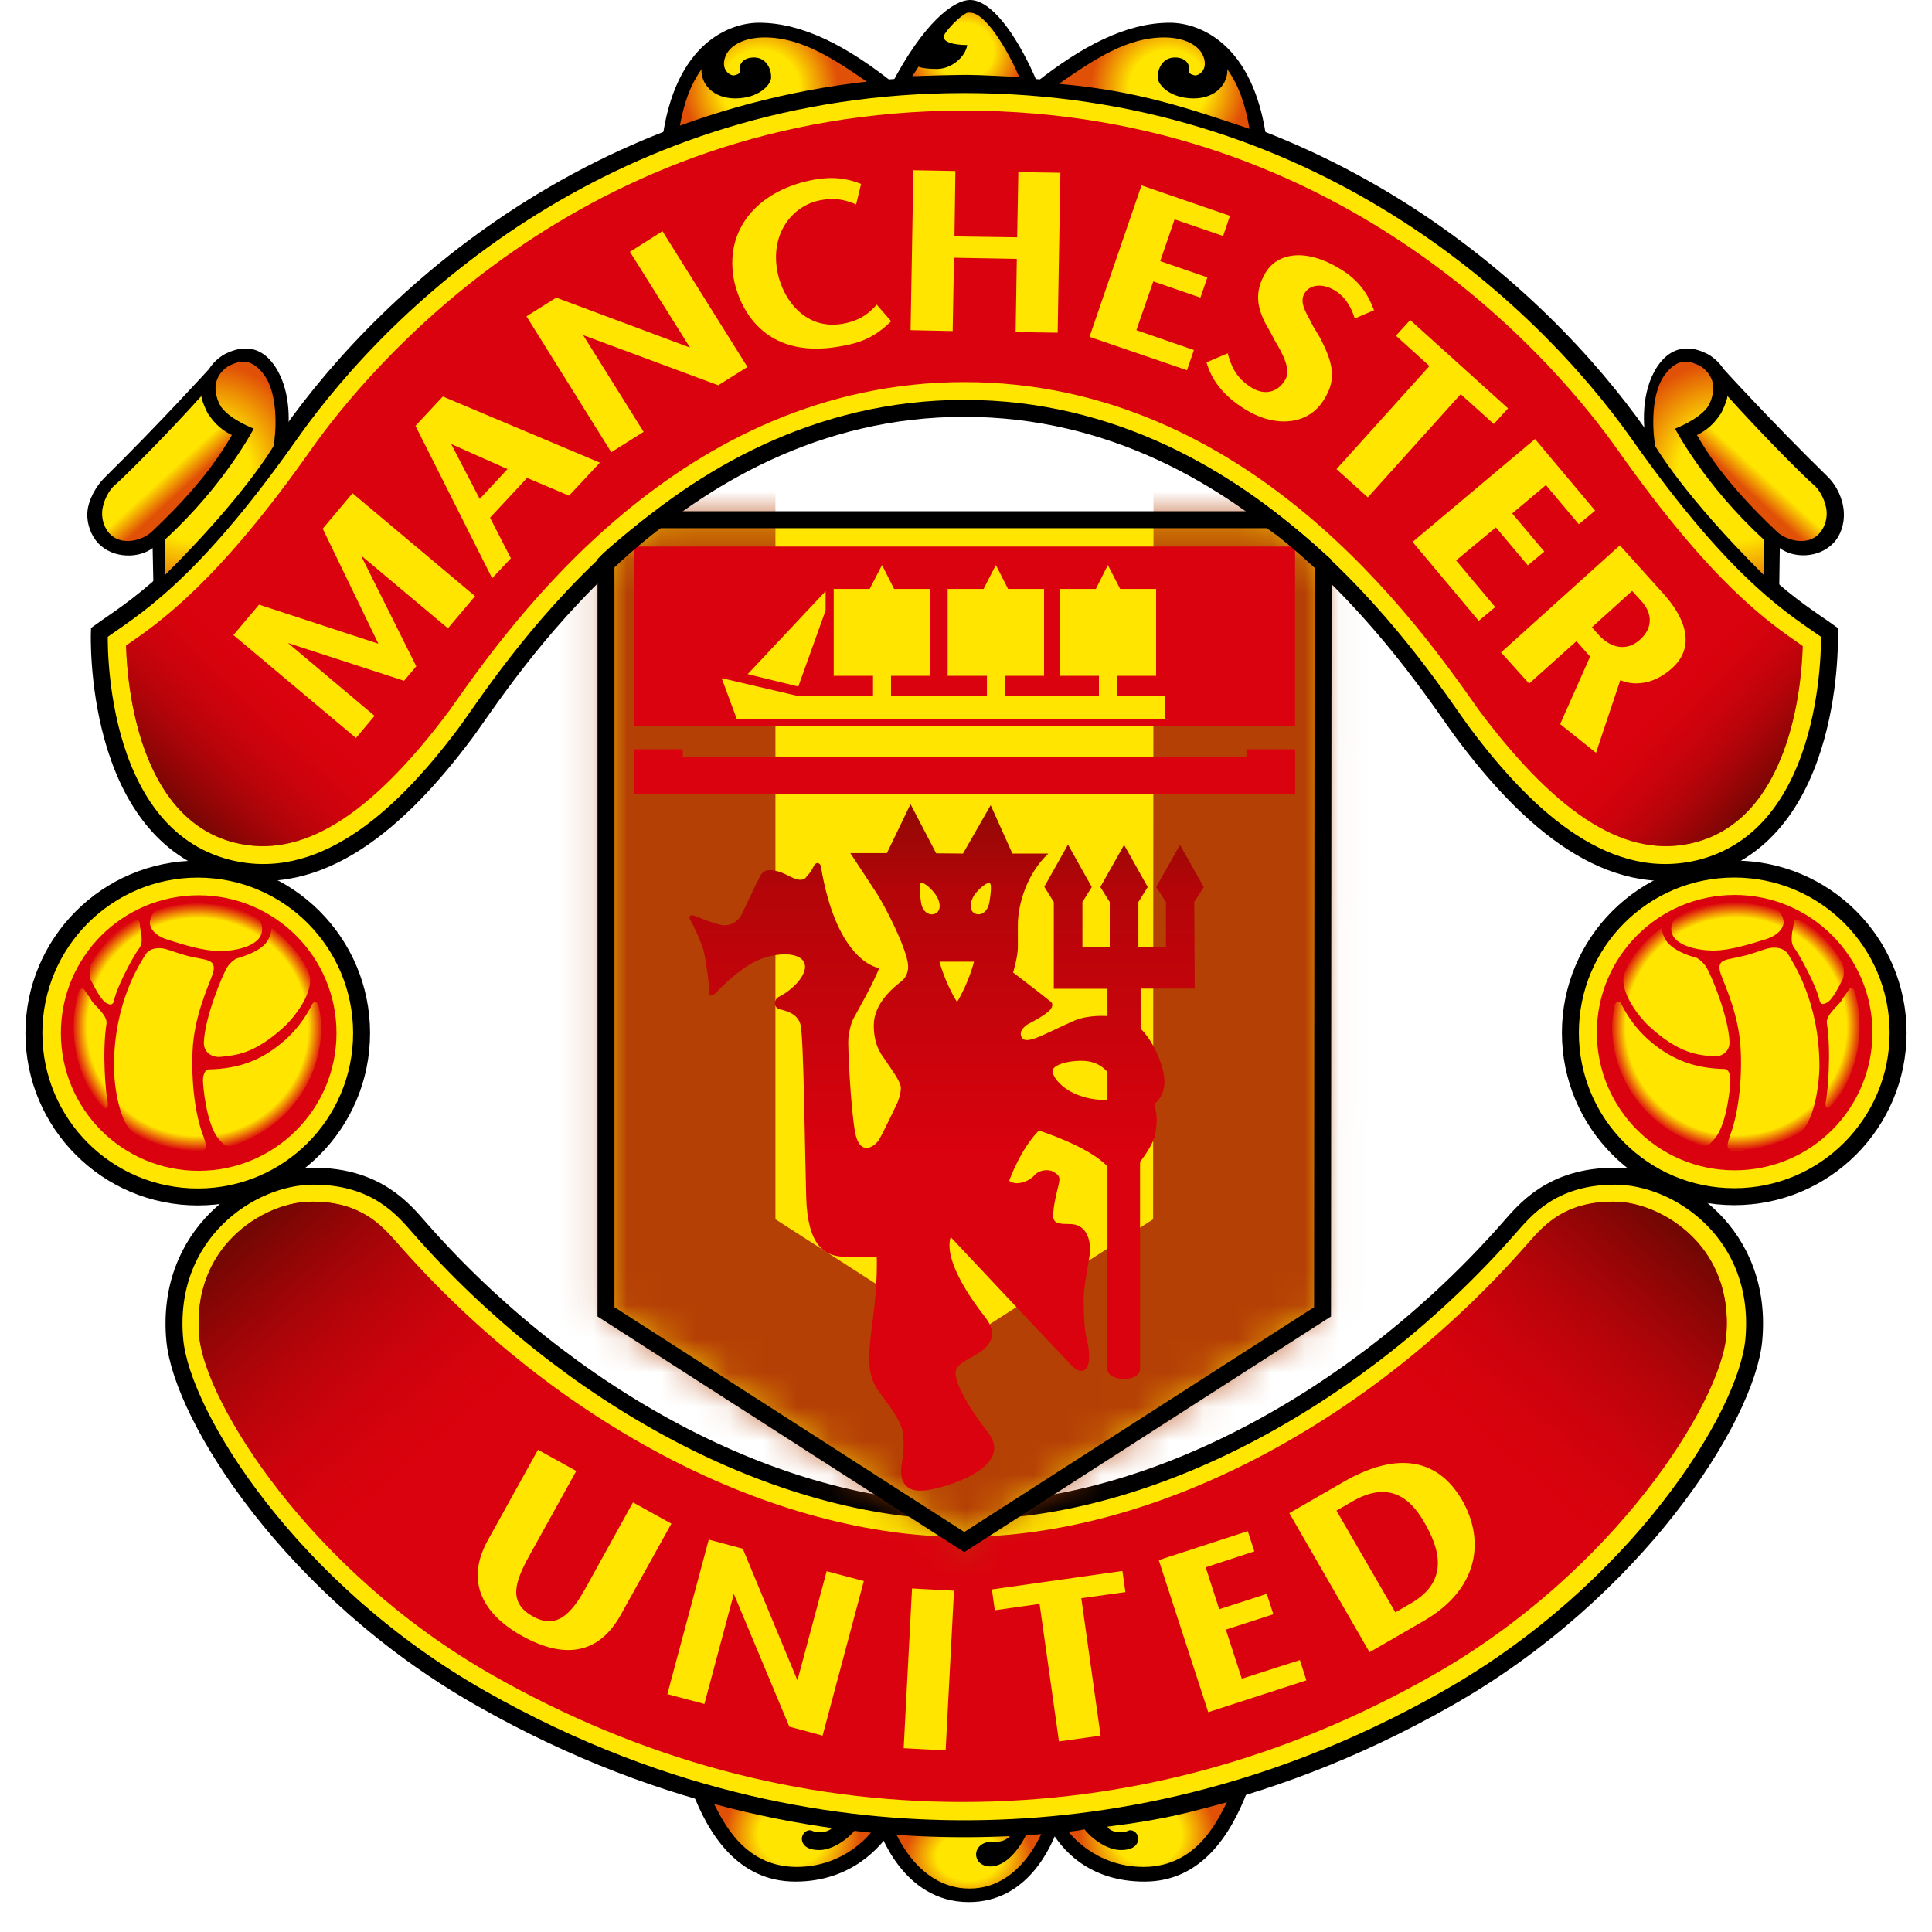 <svg width="57" height="57" viewBox="0 0 57 57" fill="none" xmlns="http://www.w3.org/2000/svg">
<path d="M31.246 53.845C31.022 54.503 30.308 56.118 28.582 56.118C26.618 56.118 25.937 53.993 25.904 53.903L25.846 53.702C25.846 53.702 27.537 53.843 28.469 53.843C29.398 53.843 30.99 53.751 31.248 53.702L31.246 53.845Z" fill="black"/>
<path d="M36.399 52.797L36.802 52.849C36.321 54.105 35.458 55.513 33.766 55.513C32.115 55.513 31.301 54.557 30.96 53.919L30.672 53.742C30.672 53.742 33.515 53.651 36.399 52.797Z" fill="black"/>
<path d="M20.824 52.797L20.421 52.849C20.899 54.105 21.767 55.513 23.464 55.513C25.105 55.513 25.99 54.507 26.355 53.919L26.55 53.742C26.55 53.742 23.712 53.651 20.824 52.797Z" fill="black"/>
<path d="M29.96 53.979C29.692 54.362 29.512 54.343 29.195 54.343C29.031 54.343 28.795 54.475 28.798 54.718C28.805 54.91 28.961 55.066 29.218 55.066C29.802 55.066 30.25 54.256 30.368 53.911C30.368 53.911 30.711 53.897 30.81 53.886C30.81 53.886 30.198 55.718 28.603 55.718C27.006 55.718 26.355 53.908 26.355 53.908C26.355 53.908 27.701 53.99 28.468 53.99C29.238 53.99 29.729 53.983 29.96 53.979Z" fill="url(#paint0_radial_62_156)"/>
<path d="M21.041 53.172C22.078 53.447 22.82 53.679 24.568 53.891C24.568 53.891 24.512 54.068 24.132 54.054C23.987 54.044 23.967 54.008 23.917 54C23.805 53.979 23.642 54.093 23.658 54.282C23.676 54.416 23.787 54.582 24.175 54.582C24.563 54.582 25.015 54.266 25.244 53.971C25.244 53.971 25.475 54.025 25.717 54.037C25.717 54.037 24.97 55.08 23.502 55.08C21.891 55.08 21.291 53.634 21.041 53.172Z" fill="url(#paint1_radial_62_156)"/>
<path d="M28.449 44.585C34.014 44.585 40.179 41.169 44.508 36.245C44.98 35.712 45.769 34.701 47.649 34.701C49.532 34.701 52.035 36.417 51.742 39.541C51.524 41.816 48.272 46.949 42.705 50.106C37.139 53.276 32.011 53.954 28.449 53.954C24.884 53.954 19.761 53.276 14.192 50.106C8.625 46.949 5.374 41.816 5.157 39.541C4.864 36.417 7.368 34.701 9.247 34.701C11.132 34.701 11.925 35.712 12.394 36.245C16.717 41.169 22.885 44.585 28.449 44.585Z" fill="#FFE500" stroke="black" stroke-width="0.5" stroke-miterlimit="3.863"/>
<path d="M28.402 45.342C22.802 45.342 16.43 42.038 11.737 36.693C11.259 36.15 10.651 35.452 9.204 35.452C8.359 35.452 7.4 35.904 6.765 36.604C6.286 37.124 5.75 38.041 5.879 39.446C6.065 41.366 9.107 46.335 14.53 49.421C18.901 51.908 23.569 53.164 28.402 53.164C33.24 53.164 37.907 51.908 42.278 49.421C47.699 46.335 50.747 41.366 50.926 39.446C51.06 38.041 50.52 37.124 50.047 36.604C49.409 35.904 48.448 35.452 47.607 35.452C46.153 35.452 45.546 36.15 45.073 36.693C40.382 42.038 34.002 45.342 28.402 45.342Z" fill="#DA020E"/>
<path d="M52.491 17.467L52.51 16.169C52.91 16.475 53.662 16.48 54.102 16.011C54.302 15.797 54.416 15.466 54.4 15.126C54.381 14.742 54.206 14.343 53.92 14.062C52.295 12.474 50.852 10.889 50.852 10.889C50.703 10.653 50.469 10.482 50.334 10.424C50.136 10.329 49.428 10.006 48.889 10.825C48.403 11.566 48.475 12.612 48.569 12.994L50.092 15.07C50.614 15.732 52.084 17.139 52.491 17.467Z" fill="black"/>
<path d="M19.931 4.009C21.849 3.365 23.602 2.832 25.966 2.623L26.324 2.422C25.005 1.381 23.695 0.671 22.39 0.671C21.57 0.671 19.903 1.228 19.532 4.169L19.931 4.009Z" fill="black"/>
<path d="M36.97 4.009C35.052 3.365 33.3 2.832 30.939 2.623L30.576 2.422C31.901 1.381 33.208 0.671 34.515 0.671C35.335 0.671 36.995 1.228 37.374 4.169L36.97 4.009Z" fill="black"/>
<path d="M26.282 2.526C27.247 0.671 28.129 0 28.622 0C29.232 0 29.95 0.969 30.514 2.224L30.633 2.508L30.137 2.47C29.812 2.409 28.886 2.397 28.532 2.397C28.169 2.397 27.387 2.397 26.915 2.441L26.282 2.526Z" fill="black"/>
<path d="M18.675 44.325L17.279 46.85C16.857 47.609 16.422 48.091 15.71 47.682C15.008 47.286 15.171 46.711 15.601 45.926L17.002 43.398L15.872 42.772L14.392 45.443C13.578 46.914 14.603 47.826 15.406 48.268C16.263 48.743 17.51 49.096 18.318 47.636L19.808 44.952L18.675 44.325ZM36.637 49.527L36.167 48.079L37.568 47.626L37.374 47.024L35.971 47.478L35.572 46.24L37.007 45.77L36.813 45.173L34.187 46.028L35.647 50.515L38.542 49.576L38.351 48.977L36.637 49.527ZM39.638 43.72L38.039 44.642L40.406 48.746L41.998 47.826C43.644 46.877 43.8 45.439 43.152 44.286C42.372 42.917 41.085 42.886 39.638 43.72ZM42.053 44.969C42.653 46.02 42.531 46.786 41.608 47.314L41.168 47.57L39.43 44.568L39.903 44.294C41.011 43.657 41.641 44.224 42.053 44.969ZM29.264 46.893L29.35 47.508L30.671 47.321L31.243 51.378L32.471 51.207L31.902 47.153L33.203 46.972L33.114 46.348L29.264 46.893ZM28.146 46.931L26.908 46.864L26.661 51.577L27.899 51.643L28.146 46.931ZM24.389 46.355L23.527 49.576L21.914 45.691L20.911 45.422L19.689 49.982L20.782 50.272L21.65 47.024L23.288 50.942L24.269 51.207L25.486 46.645L24.389 46.355Z" fill="#FFE500"/>
<path d="M17.878 16.594V38.703L28.449 45.495L39.019 38.703L39.035 16.628C38.696 16.329 37.993 15.675 37.443 15.333H19.407C18.95 15.653 18.036 16.425 17.878 16.594Z" fill="#FFE500"/>
<mask id="mask0_62_156" style="mask-type:luminance" maskUnits="userSpaceOnUse" x="17" y="15" width="23" height="31">
<path d="M17.878 16.594V38.703L28.449 45.495L39.019 38.703L39.035 16.628C38.696 16.329 37.993 15.675 37.443 15.333H19.407C18.95 15.653 18.036 16.425 17.878 16.594Z" fill="white"/>
</mask>
<g mask="url(#mask0_62_156)">
<g filter="url(#filter0_f_62_156)">
<path d="M17.878 7.614L17.878 16.594V38.703L28.449 45.495L39.019 38.703L39.035 7.648" stroke="#B54005" stroke-width="10" stroke-miterlimit="3.863"/>
</g>
</g>
<path d="M32.674 32.457V31.635C32.674 31.635 32.456 31.297 31.914 31.297C31.375 31.297 31.052 31.46 31.052 31.596C31.052 31.818 31.535 32.457 32.674 32.457ZM28.411 25.183L29.228 23.756L29.869 25.183H30.929C30.291 25.781 30.03 26.687 30.03 27.291V27.95C30.03 28.229 29.89 28.692 29.89 28.692C29.89 28.692 30.81 29.393 30.952 29.515C31.011 29.562 31.075 29.59 31.033 29.712C30.96 29.917 30.334 30.199 30.271 30.252C30.129 30.378 30.092 30.453 30.129 30.577C30.174 30.697 30.291 30.719 30.531 30.634C30.773 30.556 31.274 30.293 31.694 30.113C32.113 29.931 32.674 29.977 32.674 29.977V29.172H31.09V26.613L30.81 26.162L31.509 24.918L32.211 26.17L31.935 26.613V27.95H32.741V26.613L32.463 26.17L33.164 24.927L33.862 26.17L33.586 26.613V27.95H34.398V26.613L34.111 26.17L34.814 24.927L35.515 26.17L35.235 26.613L35.248 29.168H33.652V30.35C34.014 30.69 34.356 31.46 34.356 31.913C34.356 32.377 34.053 32.574 34.053 32.574C34.155 32.938 34.135 33.09 34.092 33.42C34.053 33.755 33.635 34.278 33.635 34.278V40.385C33.635 40.8 32.674 40.759 32.674 40.404V34.416C32.13 33.821 30.65 33.354 30.65 33.354C30.107 33.897 29.773 34.839 29.773 34.839C30.009 35.004 30.376 34.839 30.514 34.679C30.65 34.519 30.929 34.477 31.09 34.578C31.248 34.679 31.287 34.718 31.233 34.953C31.171 35.202 31.072 35.598 31.072 35.876C31.072 36.16 31.392 36.096 31.631 36.117C32.113 36.16 32.192 36.699 32.152 37C32.113 37.302 31.971 37.944 31.971 38.343C31.971 38.738 31.993 39.137 32.032 39.364C32.074 39.582 32.152 39.823 32.13 40.105C32.106 40.485 31.872 40.545 31.631 40.302C31.392 40.062 28.047 36.497 28.047 36.497C27.825 37.222 28.751 38.459 29.049 38.84C29.35 39.222 29.33 39.503 29.067 39.764C28.809 40.023 28.308 40.161 28.209 40.404C28.107 40.64 28.449 41.366 29.152 42.266C29.853 43.165 28.348 43.769 27.45 43.948C26.545 44.126 26.545 43.505 26.608 43.165C26.668 42.828 26.668 42.623 26.646 42.327C26.626 42.025 26.35 41.607 25.966 41.107C25.586 40.604 25.586 40.147 25.744 38.982C25.904 37.82 25.866 37.078 25.866 37.078C25.866 37.078 25.465 37.095 24.884 37.078C24.306 37.056 23.826 36.721 23.785 35.318C23.745 33.919 23.712 30.577 23.617 30.227C23.524 29.881 23.149 29.817 22.991 29.771C22.827 29.73 22.819 29.493 22.978 29.409C23.396 29.205 23.897 28.692 23.712 28.373C23.524 28.053 22.788 28.119 22.295 28.36C21.801 28.599 21.28 29.124 21.146 29.267C21.016 29.409 20.904 29.409 20.918 29.256C20.935 29.093 20.827 28.328 20.763 28.064C20.693 27.796 20.454 27.291 20.373 27.158C20.294 27.023 20.373 26.971 20.508 27.023C20.638 27.077 20.935 27.2 21.213 27.274C21.495 27.359 21.763 27.221 21.891 26.958C22.024 26.687 22.285 26.116 22.419 25.861C22.55 25.608 22.762 25.665 22.936 25.704C23.109 25.744 23.269 25.851 23.429 25.915C23.588 25.981 23.72 25.968 23.777 25.887C23.831 25.81 23.897 25.781 23.993 25.582C24.086 25.382 24.203 25.477 24.218 25.557C24.695 28.429 25.94 28.561 25.94 28.561C25.753 29.039 25.314 29.802 25.211 29.994C25.098 30.174 25.057 30.43 25.029 30.629C25.008 30.827 25.098 32.724 25.231 33.42C25.366 34.116 25.791 33.845 25.93 33.632C26.058 33.42 26.475 32.537 26.475 32.537C26.475 32.537 26.578 32.296 26.578 32.097C26.578 31.896 26.232 31.46 26.153 31.324C26.07 31.186 25.779 30.921 25.779 30.252C25.779 29.586 26.379 29.124 26.595 28.949C26.809 28.774 26.809 28.531 26.779 28.385C26.686 27.869 26.138 26.785 25.875 26.37C25.606 25.956 25.086 25.169 25.086 25.169H26.167L26.863 23.724L27.62 25.176L28.411 25.183ZM28.236 29.562C28.589 28.979 28.736 28.373 28.736 28.373H27.717C27.717 28.373 27.88 28.993 28.236 29.562ZM27.174 26.623C27.215 26.921 27.437 27.035 27.606 26.948C27.774 26.855 27.745 26.613 27.62 26.42C27.501 26.231 27.252 26.019 27.176 26.051C27.098 26.083 27.147 26.447 27.174 26.623ZM29.195 26.051C29.122 26.019 28.861 26.231 28.736 26.42C28.617 26.613 28.586 26.855 28.756 26.948C28.922 27.035 29.136 26.919 29.189 26.623C29.218 26.447 29.275 26.083 29.195 26.051Z" fill="url(#paint2_linear_62_156)"/>
<path d="M18.707 22.106V23.437H38.21V22.106H36.772V22.321H20.145V22.106H18.707Z" fill="#DA020E"/>
<path d="M18.708 16.125H38.208V21.428H18.708V16.125Z" fill="#DA020E"/>
<path d="M22.059 19.889L23.552 20.255L24.358 18.009V17.441L22.059 19.889ZM34.367 21.212V20.521H32.958V19.939H34.109V17.375H33.048L32.685 16.67L32.331 17.375H31.266V19.939H32.422V20.521H29.65V19.939H30.803V17.375H29.741L29.381 16.67L29.018 17.375H27.959V19.939H29.117V20.521H26.288V19.939H27.443V17.375H26.379L26.023 16.67L25.658 17.375H24.597V19.939H25.757V20.521L23.518 20.528L21.291 20.008L21.737 21.212L34.367 21.212Z" fill="#FFE500"/>
<path d="M20.042 3.8C21.924 3.17 23.347 2.679 25.666 2.473C24.597 1.731 23.649 1.104 22.558 1.104C21.985 1.104 21.495 1.323 21.382 1.724C21.276 2.088 21.564 2.247 21.666 2.222C21.773 2.195 21.849 2.164 21.823 2.065C21.796 1.96 21.877 1.695 22.241 1.695C22.612 1.695 22.752 2.038 22.752 2.274C22.752 2.509 22.378 2.903 21.69 2.903C21.016 2.903 20.671 2.453 20.697 2.038C20.371 2.514 20.182 2.996 20.042 3.8Z" fill="url(#paint3_radial_62_156)"/>
<path d="M6.926 15.07L8.455 12.994C8.543 12.612 8.612 11.567 8.124 10.825C7.59 10.006 6.886 10.33 6.679 10.425C6.549 10.483 6.311 10.652 6.165 10.889C6.165 10.889 4.695 12.507 3.078 14.1C2.849 14.327 2.598 14.742 2.577 15.126C2.557 15.467 2.695 15.809 2.893 16.023C3.335 16.494 4.108 16.475 4.503 16.169L4.53 17.467C4.937 17.139 6.405 15.731 6.926 15.07Z" fill="black"/>
<path d="M28.449 12.048C37.153 12.048 42.106 20.219 43.187 21.653C45.107 24.216 47.457 26.296 50.181 25.609C54.182 24.585 53.974 18.658 53.974 18.658C53.008 17.963 51.363 17.088 48.364 12.836C45.427 8.669 38.78 2.495 28.449 2.495C18.116 2.495 11.47 8.669 8.54 12.836C5.538 17.088 3.887 17.963 2.931 18.658C2.931 18.658 2.715 24.585 6.719 25.609C9.441 26.296 11.79 24.216 13.713 21.653C14.79 20.219 19.746 12.048 28.449 12.048Z" fill="#FFE500" stroke="black" stroke-width="0.5" stroke-miterlimit="3.863"/>
<path d="M28.449 11.273C36.841 11.273 41.832 18.391 43.637 20.959C46.025 24.148 48.047 25.351 49.99 24.857C52.798 24.142 53.147 20.278 53.184 19.108V19.062L53.153 19.038C52.163 18.352 50.507 17.215 47.732 13.281C46.077 10.932 39.793 3.263 28.449 3.263C17.109 3.263 10.819 10.932 9.165 13.281C6.413 17.19 4.682 18.381 3.755 19.018L3.716 19.05L3.721 19.091C3.758 20.263 4.108 24.148 6.909 24.857C8.854 25.351 10.88 24.148 13.262 20.959C15.065 18.391 20.061 11.273 28.449 11.273Z" fill="#DA020E"/>
<path d="M23.89 5.326C22.35 5.652 21.336 6.787 21.668 8.326C21.862 9.158 22.603 10.687 24.949 10.188C25.6 10.064 25.952 9.805 26.293 9.479L25.866 8.988C25.705 9.167 25.464 9.428 24.925 9.54C23.79 9.78 23.115 8.861 22.947 8.069C22.697 6.894 23.381 6.085 24.154 5.918C24.706 5.796 25.041 5.946 25.253 6.028H25.26L25.404 5.427C25.032 5.277 24.585 5.178 23.89 5.326ZM36.768 12.097C37.648 12.627 38.609 12.537 39.059 11.793C39.385 11.273 39.389 10.841 38.996 10.067C38.894 9.848 38.761 9.69 38.673 9.491C38.499 9.167 38.339 8.903 38.488 8.652C38.653 8.38 39.035 8.358 39.381 8.569C39.743 8.789 39.893 9.151 39.969 9.398L40.537 9.153C40.363 8.686 40.104 8.268 39.513 7.918C38.504 7.31 37.683 7.47 37.341 8.04C36.995 8.613 37.093 9.089 37.354 9.578C37.354 9.578 37.516 9.855 37.609 10.045C37.838 10.427 38.104 10.908 37.917 11.209C37.691 11.588 37.301 11.671 36.922 11.435C36.435 11.129 36.322 10.772 36.22 10.424L35.596 10.691C35.733 11.171 36.056 11.667 36.768 12.097ZM30.044 5.078L30.009 7.002L28.16 6.975L28.187 5.045L26.948 5.022L26.865 9.741L28.107 9.768L28.146 7.604L29.999 7.638L29.964 9.798L31.204 9.816L31.285 5.097L30.044 5.078ZM47.805 20.064C47.813 20.075 48.532 20.43 49.331 19.713C49.999 19.113 49.775 18.291 49.077 17.518L47.791 16.089L44.285 19.249L45.114 20.168L46.51 18.916L46.913 19.371L46.029 21.364L47.087 22.21L47.805 20.064ZM48.431 17.739C48.759 18.104 48.765 18.536 48.383 18.873C48.011 19.215 47.537 19.137 47.176 18.741L46.966 18.506L48.153 17.433L48.431 17.739ZM42.959 16.533L44.133 15.559L45.075 16.68L45.562 16.273L44.615 15.148L45.609 14.311L46.579 15.466L47.061 15.065L45.288 12.953L41.675 15.987L43.627 18.316L44.114 17.911L42.959 16.533ZM41.605 9.442L41.184 9.904L42.173 10.799L39.43 13.842L40.355 14.674L43.095 11.63L44.072 12.51L44.492 12.048L41.605 9.442ZM33.526 9.741L34.026 8.302L35.416 8.781L35.622 8.183L34.23 7.704L34.654 6.472L36.086 6.963L36.287 6.367L33.678 5.469L32.144 9.938L35.02 10.923L35.224 10.327L33.526 9.741ZM18.585 7.429L20.357 10.254L16.411 8.781L15.533 9.333L18.035 13.342L18.988 12.741L17.204 9.887L21.191 11.367L22.052 10.828L19.545 6.821L18.585 7.429ZM13.065 11.698L12.258 12.564L14.52 17.061L15.072 16.471L14.458 15.274L15.55 14.1L16.788 14.624L17.698 13.65L13.065 11.698ZM14.973 13.84L14.153 14.72L13.311 13.101L14.973 13.84ZM10.4 14.552L9.521 15.598L11.163 18.991L7.643 17.839L6.886 18.736L10.502 21.773L11.051 21.12L8.495 18.97L11.921 20.085L12.281 19.658L10.648 16.385L13.215 18.537L14.016 17.588L10.4 14.552Z" fill="#FFE500"/>
<path d="M4.875 16.957L4.871 15.916C6.648 14.285 7.485 12.646 7.485 12.646C7.485 12.646 6.832 12.4 6.54 12.029C6.395 11.822 6.34 11.54 6.364 11.351C6.421 10.996 6.697 10.816 6.791 10.775C6.996 10.687 7.375 10.487 7.798 11.069C8.248 11.698 8.129 12.892 8.067 13.167C8.067 13.167 7.239 14.609 4.875 16.957Z" fill="url(#paint4_radial_62_156)"/>
<path d="M6.841 12.836C6.601 13.254 5.997 14.263 4.469 15.695C4.215 15.933 3.582 16.135 3.223 15.732C3.089 15.575 3 15.356 3.014 15.102C3.031 14.807 3.208 14.465 3.385 14.314C3.693 14.054 5.006 12.729 5.939 11.686C5.965 11.876 6.128 12.194 6.128 12.194C6.257 12.372 6.414 12.627 6.841 12.836Z" fill="url(#paint5_linear_62_156)"/>
<path d="M28.402 45.342C22.802 45.342 16.43 42.038 11.737 36.693C11.259 36.15 10.651 35.452 9.204 35.452C8.359 35.452 7.4 35.904 6.765 36.604C6.286 37.124 5.75 38.041 5.879 39.446C6.065 41.366 9.107 46.335 14.53 49.421C18.901 51.908 23.569 53.164 28.402 53.164" fill="url(#paint6_linear_62_156)"/>
<path d="M28.402 45.342C34.002 45.342 40.374 42.038 45.067 36.693C45.544 36.15 46.153 35.452 47.599 35.452C48.445 35.452 49.403 35.904 50.039 36.604C50.517 37.124 51.054 38.041 50.925 39.446C50.739 41.366 47.696 46.335 42.273 49.421C37.902 51.908 33.235 53.164 28.402 53.164" fill="url(#paint7_linear_62_156)"/>
<path d="M43.637 20.959C46.025 24.148 48.047 25.351 49.99 24.857C52.798 24.142 53.147 20.278 53.184 19.108V19.062L53.153 19.038C52.163 18.352 50.507 17.215 47.732 13.281" fill="url(#paint8_linear_62_156)"/>
<path d="M13.269 20.959C10.88 24.148 8.858 25.351 6.916 24.857C4.108 24.142 3.759 20.278 3.721 19.108V19.062L3.753 19.038C4.743 18.352 6.399 17.215 9.173 13.281" fill="url(#paint9_linear_62_156)"/>
<path d="M36.864 3.8C34.981 3.17 33.558 2.679 31.24 2.473C32.309 1.731 33.257 1.104 34.347 1.104C34.921 1.104 35.411 1.323 35.524 1.724C35.629 2.088 35.342 2.247 35.24 2.222C35.133 2.195 35.057 2.164 35.083 2.065C35.11 1.96 35.029 1.695 34.665 1.695C34.294 1.695 34.154 2.038 34.154 2.274C34.154 2.509 34.528 2.903 35.215 2.903C35.889 2.903 36.235 2.453 36.209 2.038C36.534 2.514 36.724 2.996 36.864 3.8Z" fill="url(#paint10_radial_62_156)"/>
<path d="M28.537 1.329C28.478 1.689 28.064 2.034 27.646 2.034C27.226 2.034 27.1 1.966 27.1 1.966C27.037 2.065 26.981 2.141 26.915 2.248C27.295 2.233 28.177 2.209 28.531 2.209C28.884 2.209 29.862 2.26 30.072 2.275C29.732 1.478 29.076 0.374 28.623 0.374C28.607 0.374 28.587 0.372 28.563 0.372C28.457 0.372 28.09 0.691 27.893 0.971C27.634 1.338 28.537 1.329 28.537 1.329Z" fill="url(#paint11_radial_62_156)"/>
<path d="M52.03 16.957L52.034 15.916C50.258 14.285 49.42 12.646 49.42 12.646C49.42 12.646 50.073 12.4 50.366 12.029C50.51 11.822 50.566 11.54 50.542 11.351C50.485 10.996 50.209 10.816 50.114 10.775C49.91 10.687 49.531 10.487 49.108 11.069C48.658 11.698 48.776 12.892 48.838 13.167C48.838 13.167 49.666 14.609 52.03 16.957Z" fill="url(#paint12_radial_62_156)"/>
<path d="M50.065 12.836C50.304 13.254 50.908 14.263 52.436 15.695C52.69 15.933 53.323 16.135 53.682 15.732C53.817 15.575 53.906 15.356 53.892 15.102C53.875 14.807 53.698 14.465 53.521 14.314C53.213 14.054 51.9 12.729 50.967 11.686C50.941 11.876 50.777 12.194 50.777 12.194C50.648 12.372 50.491 12.627 50.065 12.836Z" fill="url(#paint13_linear_62_156)"/>
<path d="M17.878 16.594V38.703L28.449 45.495L39.019 38.703L39.035 16.628C38.696 16.329 37.993 15.675 37.443 15.333H19.407C18.95 15.653 18.036 16.425 17.878 16.594Z" stroke="black" stroke-width="0.5" stroke-miterlimit="3.863"/>
<path d="M36.199 53.172C35.161 53.447 34.42 53.679 32.672 53.891C32.672 53.891 32.728 54.068 33.108 54.054C33.253 54.044 33.273 54.008 33.323 54C33.435 53.979 33.598 54.093 33.581 54.282C33.564 54.416 33.453 54.582 33.065 54.582C32.676 54.582 32.225 54.266 31.996 53.971C31.996 53.971 31.764 54.025 31.523 54.037C31.523 54.037 32.27 55.08 33.738 55.08C35.349 55.08 35.949 53.634 36.199 53.172Z" fill="url(#paint14_radial_62_156)"/>
<path d="M1 30.478C1 27.811 3.164 25.642 5.835 25.642C8.506 25.642 10.668 27.811 10.668 30.478C10.668 33.15 8.506 35.314 5.835 35.314C3.164 35.314 1 33.15 1 30.478Z" fill="#FFE500" stroke="black" stroke-width="0.5" stroke-miterlimit="3.863"/>
<path d="M2.107 30.298C2.107 28.276 3.776 26.631 5.835 26.631C7.894 26.631 9.562 28.276 9.562 30.298C9.562 32.324 7.894 33.965 5.835 33.965C3.776 33.965 2.107 32.324 2.107 30.298Z" fill="url(#paint15_radial_62_156)"/>
<path d="M6.861 33.802C6.649 33.869 6.557 33.721 6.461 33.614C6.084 33.181 5.988 32.029 5.988 31.876C5.988 31.723 6.044 31.555 6.152 31.551C7.059 31.534 7.707 31.271 8.302 30.776C8.896 30.291 9.154 29.734 9.206 29.635C9.258 29.525 9.382 29.545 9.404 29.697C9.429 29.824 9.477 30.053 9.477 30.3C9.477 31.961 8.358 33.318 6.861 33.802ZM5.904 33.952C5.878 33.952 5.849 33.955 5.824 33.955C5.156 33.955 4.42 33.7 3.984 33.452C3.532 33.206 3.362 32.046 3.362 31.46C3.362 29.552 4.145 28.416 4.272 28.193C4.396 27.966 4.676 27.943 4.881 27.998C5.093 28.059 5.168 28.096 5.413 28.168C5.54 28.21 5.798 28.263 5.992 28.297C6.187 28.343 6.395 28.384 6.27 28.747C6.146 29.11 5.723 29.982 5.681 31.015C5.64 31.951 5.764 32.88 5.975 33.452C6.114 33.821 6.114 33.959 5.904 33.952ZM3.142 29.596C2.963 29.502 2.749 29.041 2.676 28.907C2.628 28.81 2.628 28.534 2.698 28.416C2.996 27.893 3.42 27.409 3.965 27.157C4.032 27.128 4.125 27.123 4.125 27.283C4.125 27.369 4.171 27.502 4.173 27.587C4.173 27.673 4.209 27.848 4.101 27.986C3.987 28.125 3.499 28.99 3.374 29.475C3.354 29.583 3.321 29.697 3.142 29.596ZM3.041 32.658C2.535 32.158 2.174 31.253 2.174 30.3C2.174 29.93 2.229 29.576 2.328 29.24C2.328 29.24 2.418 29.089 2.497 29.217C2.557 29.311 2.64 29.406 2.708 29.532C2.783 29.658 3.175 29.956 3.142 30.198C3.005 31.09 3.127 32.275 3.17 32.474C3.208 32.671 3.153 32.755 3.041 32.658ZM4.638 26.846C5.013 26.722 5.413 26.652 5.824 26.652C6.45 26.652 7.059 26.766 7.566 27.09C7.696 27.174 7.733 27.273 7.733 27.42C7.733 27.899 6.985 28.059 6.491 28.059C5.992 28.059 5.38 27.862 4.946 27.724C4.514 27.589 4.42 27.34 4.42 27.226C4.42 27.116 4.504 26.89 4.638 26.846ZM8.015 27.378C8.081 27.432 8.258 27.575 8.258 27.575C8.607 27.893 8.922 28.256 9.105 28.692C9.334 29.24 8.624 30.07 8.416 30.262C7.476 31.144 6.888 31.128 6.555 31.176C6.222 31.224 6.006 31.015 6.014 30.765C6.036 30.031 6.558 28.766 6.708 28.528C6.804 28.375 6.971 28.28 6.971 28.28C7.319 28.183 7.658 28.038 7.833 27.838C8.004 27.636 8.015 27.378 8.015 27.378ZM5.86 26.414C3.614 26.414 1.796 28.233 1.796 30.478C1.796 32.724 3.614 34.543 5.86 34.543C8.105 34.543 9.928 32.724 9.928 30.478C9.928 28.233 8.105 26.414 5.86 26.414Z" fill="#DA020E"/>
<path d="M46.331 30.469C46.331 27.802 48.495 25.64 51.165 25.64C53.837 25.64 56 27.802 56 30.469C56 33.141 53.837 35.306 51.165 35.306C48.495 35.306 46.331 33.141 46.331 30.469Z" fill="#FFE500" stroke="black" stroke-width="0.5" stroke-miterlimit="3.863"/>
<path d="M53.997 32.641C53.891 32.746 53.831 32.655 53.876 32.459C53.913 32.265 54.036 31.076 53.898 30.185C53.865 29.943 54.258 29.646 54.331 29.518C54.403 29.394 54.485 29.296 54.544 29.205C54.624 29.073 54.71 29.221 54.71 29.221C54.814 29.561 54.864 29.917 54.864 30.285C54.864 31.241 54.499 32.143 53.997 32.641ZM53.669 29.462C53.543 28.979 53.052 28.11 52.942 27.972C52.83 27.838 52.865 27.661 52.867 27.575C52.867 27.49 52.916 27.354 52.916 27.266C52.916 27.113 53.008 27.116 53.074 27.145C53.623 27.397 54.044 27.874 54.346 28.401C54.412 28.522 54.414 28.797 54.364 28.89C54.294 29.025 54.081 29.485 53.898 29.583C53.716 29.683 53.69 29.567 53.669 29.462ZM53.059 33.438C52.622 33.682 51.886 33.94 51.214 33.94H51.136C50.93 33.945 50.925 33.802 51.066 33.434C51.272 32.868 51.4 31.934 51.357 31.001C51.315 29.962 50.898 29.1 50.768 28.735C50.642 28.372 50.852 28.328 51.048 28.288C51.243 28.249 51.501 28.192 51.629 28.152C51.869 28.078 51.947 28.042 52.159 27.981C52.366 27.928 52.644 27.954 52.77 28.175C52.895 28.401 53.678 29.544 53.678 31.448C53.678 32.031 53.507 33.189 53.059 33.438ZM50.181 33.787C48.681 33.3 47.563 31.945 47.563 30.285C47.563 30.041 47.611 29.815 47.631 29.683C47.66 29.53 47.775 29.505 47.832 29.617C47.885 29.72 48.145 30.276 48.736 30.763C49.335 31.253 49.977 31.521 50.89 31.54C51 31.545 51.052 31.708 51.052 31.864C51.052 32.019 50.959 33.169 50.584 33.599C50.484 33.709 50.388 33.86 50.181 33.787ZM47.939 28.679C48.117 28.244 48.434 27.874 48.783 27.563C48.783 27.563 48.956 27.417 49.022 27.366C49.022 27.366 49.036 27.626 49.21 27.821C49.383 28.017 49.718 28.171 50.067 28.263C50.067 28.263 50.231 28.363 50.33 28.516C50.484 28.747 51.003 30.01 51.026 30.75C51.032 31.001 50.818 31.21 50.484 31.162C50.15 31.117 49.563 31.127 48.624 30.25C48.417 30.058 47.707 29.229 47.939 28.679ZM49.472 27.076C49.987 26.751 50.587 26.637 51.214 26.637C51.629 26.637 52.023 26.708 52.401 26.832C52.54 26.875 52.622 27.099 52.622 27.211C52.622 27.322 52.53 27.575 52.095 27.711C51.661 27.844 51.051 28.044 50.553 28.044C50.053 28.044 49.307 27.881 49.307 27.405C49.307 27.262 49.344 27.157 49.472 27.076ZM51.176 26.404C48.932 26.404 47.112 28.224 47.112 30.463C47.112 32.714 48.932 34.528 51.176 34.528C53.423 34.528 55.243 32.714 55.243 30.463C55.243 28.224 53.423 26.404 51.176 26.404Z" fill="#DA020E"/>
<path d="M47.493 30.28C47.493 28.258 49.162 26.614 51.221 26.614C53.28 26.614 54.948 28.258 54.948 30.28C54.948 32.306 53.28 33.947 51.221 33.947C49.162 33.947 47.493 32.306 47.493 30.28Z" fill="url(#paint16_radial_62_156)"/>
<defs>
<filter id="filter0_f_62_156" x="6.695" y="1.431" width="43.523" height="56.19" filterUnits="userSpaceOnUse" color-interpolation-filters="sRGB">
<feFlood flood-opacity="0" result="BackgroundImageFix"/>
<feBlend mode="normal" in="SourceGraphic" in2="BackgroundImageFix" result="shape"/>
<feGaussianBlur stdDeviation="3.091" result="effect1_foregroundBlur_62_156"/>
</filter>
<radialGradient id="paint0_radial_62_156" cx="0" cy="0" r="1" gradientUnits="userSpaceOnUse" gradientTransform="translate(28.582 54.779) scale(1.894 1.408)">
<stop stop-color="#FFE500"/>
<stop offset="0.5" stop-color="#FFE500"/>
<stop offset="1" stop-color="#E15007"/>
</radialGradient>
<radialGradient id="paint1_radial_62_156" cx="0" cy="0" r="1" gradientUnits="userSpaceOnUse" gradientTransform="translate(23.379 54.126) scale(2.003 1.801)">
<stop stop-color="#FFE500"/>
<stop offset="0.5" stop-color="#FFE500"/>
<stop offset="1" stop-color="#E15007"/>
</radialGradient>
<linearGradient id="paint2_linear_62_156" x1="27.904" y1="23.656" x2="27.904" y2="34.173" gradientUnits="userSpaceOnUse">
<stop stop-color="#8F0904"/>
<stop offset="0.25" stop-color="#B40509"/>
<stop offset="1" stop-color="#DA020E"/>
</linearGradient>
<radialGradient id="paint3_radial_62_156" cx="0" cy="0" r="1" gradientUnits="userSpaceOnUse" gradientTransform="translate(22.432 2.57) scale(2.29 2.181)">
<stop stop-color="#FFE500"/>
<stop offset="0.5" stop-color="#FFE500"/>
<stop offset="1" stop-color="#E15007"/>
</radialGradient>
<radialGradient id="paint4_radial_62_156" cx="0" cy="0" r="1" gradientUnits="userSpaceOnUse" gradientTransform="translate(5.784 14.195) rotate(-60.273) scale(3.574 3.144)">
<stop stop-color="#FFE500"/>
<stop offset="0.5" stop-color="#FFE500"/>
<stop offset="1" stop-color="#E15007"/>
</radialGradient>
<linearGradient id="paint5_linear_62_156" x1="5.304" y1="12.774" x2="6.173" y2="13.728" gradientUnits="userSpaceOnUse">
<stop stop-color="#FFE500"/>
<stop offset="0.5" stop-color="#FFE500"/>
<stop offset="1" stop-color="#E15007"/>
</linearGradient>
<linearGradient id="paint6_linear_62_156" x1="7.277" y1="36.475" x2="13.277" y2="43.362" gradientUnits="userSpaceOnUse">
<stop stop-color="#740703"/>
<stop offset="1" stop-color="#DA020E" stop-opacity="0"/>
</linearGradient>
<linearGradient id="paint7_linear_62_156" x1="49.526" y1="36.475" x2="43.526" y2="43.362" gradientUnits="userSpaceOnUse">
<stop stop-color="#740703"/>
<stop offset="1" stop-color="#DA020E" stop-opacity="0"/>
</linearGradient>
<linearGradient id="paint8_linear_62_156" x1="51.753" y1="23.802" x2="48.506" y2="20.746" gradientUnits="userSpaceOnUse">
<stop stop-color="#740703"/>
<stop offset="1" stop-color="#DA020E" stop-opacity="0"/>
</linearGradient>
<linearGradient id="paint9_linear_62_156" x1="5.153" y1="23.802" x2="8.591" y2="20.173" gradientUnits="userSpaceOnUse">
<stop stop-color="#740703"/>
<stop offset="1" stop-color="#DA020E" stop-opacity="0"/>
</linearGradient>
<radialGradient id="paint10_radial_62_156" cx="0" cy="0" r="1" gradientUnits="userSpaceOnUse" gradientTransform="translate(34.474 2.57) rotate(180) scale(2.29 2.181)">
<stop stop-color="#FFE500"/>
<stop offset="0.5" stop-color="#FFE500"/>
<stop offset="1" stop-color="#E15007"/>
</radialGradient>
<radialGradient id="paint11_radial_62_156" cx="0" cy="0" r="1" gradientUnits="userSpaceOnUse" gradientTransform="translate(28.453 1.509) scale(1.73 1.654)">
<stop stop-color="#FFE500"/>
<stop offset="0.5" stop-color="#FFE500"/>
<stop offset="1" stop-color="#E15007"/>
</radialGradient>
<radialGradient id="paint12_radial_62_156" cx="0" cy="0" r="1" gradientUnits="userSpaceOnUse" gradientTransform="translate(51.122 14.195) rotate(-119.727) scale(3.574 3.144)">
<stop stop-color="#FFE500"/>
<stop offset="0.5" stop-color="#FFE500"/>
<stop offset="1" stop-color="#E15007"/>
</radialGradient>
<linearGradient id="paint13_linear_62_156" x1="51.602" y1="12.774" x2="50.733" y2="13.728" gradientUnits="userSpaceOnUse">
<stop stop-color="#FFE500"/>
<stop offset="0.5" stop-color="#FFE500"/>
<stop offset="1" stop-color="#E15007"/>
</linearGradient>
<radialGradient id="paint14_radial_62_156" cx="0" cy="0" r="1" gradientUnits="userSpaceOnUse" gradientTransform="translate(33.861 54.126) rotate(180) scale(2.003 1.801)">
<stop stop-color="#FFE500"/>
<stop offset="0.5" stop-color="#FFE500"/>
<stop offset="1" stop-color="#E15007"/>
</radialGradient>
<radialGradient id="paint15_radial_62_156" cx="0" cy="0" r="1" gradientUnits="userSpaceOnUse" gradientTransform="translate(5.834 30.298) scale(3.727 3.667)">
<stop stop-color="#DA030E" stop-opacity="0"/>
<stop offset="0.875" stop-color="#DA020E" stop-opacity="0"/>
<stop offset="1" stop-color="#DA020E"/>
</radialGradient>
<radialGradient id="paint16_radial_62_156" cx="0" cy="0" r="1" gradientUnits="userSpaceOnUse" gradientTransform="translate(51.22 30.28) scale(3.727 3.667)">
<stop stop-color="#DA030E" stop-opacity="0"/>
<stop offset="0.875" stop-color="#DA020E" stop-opacity="0"/>
<stop offset="1" stop-color="#DA020E"/>
</radialGradient>
</defs>
</svg>
